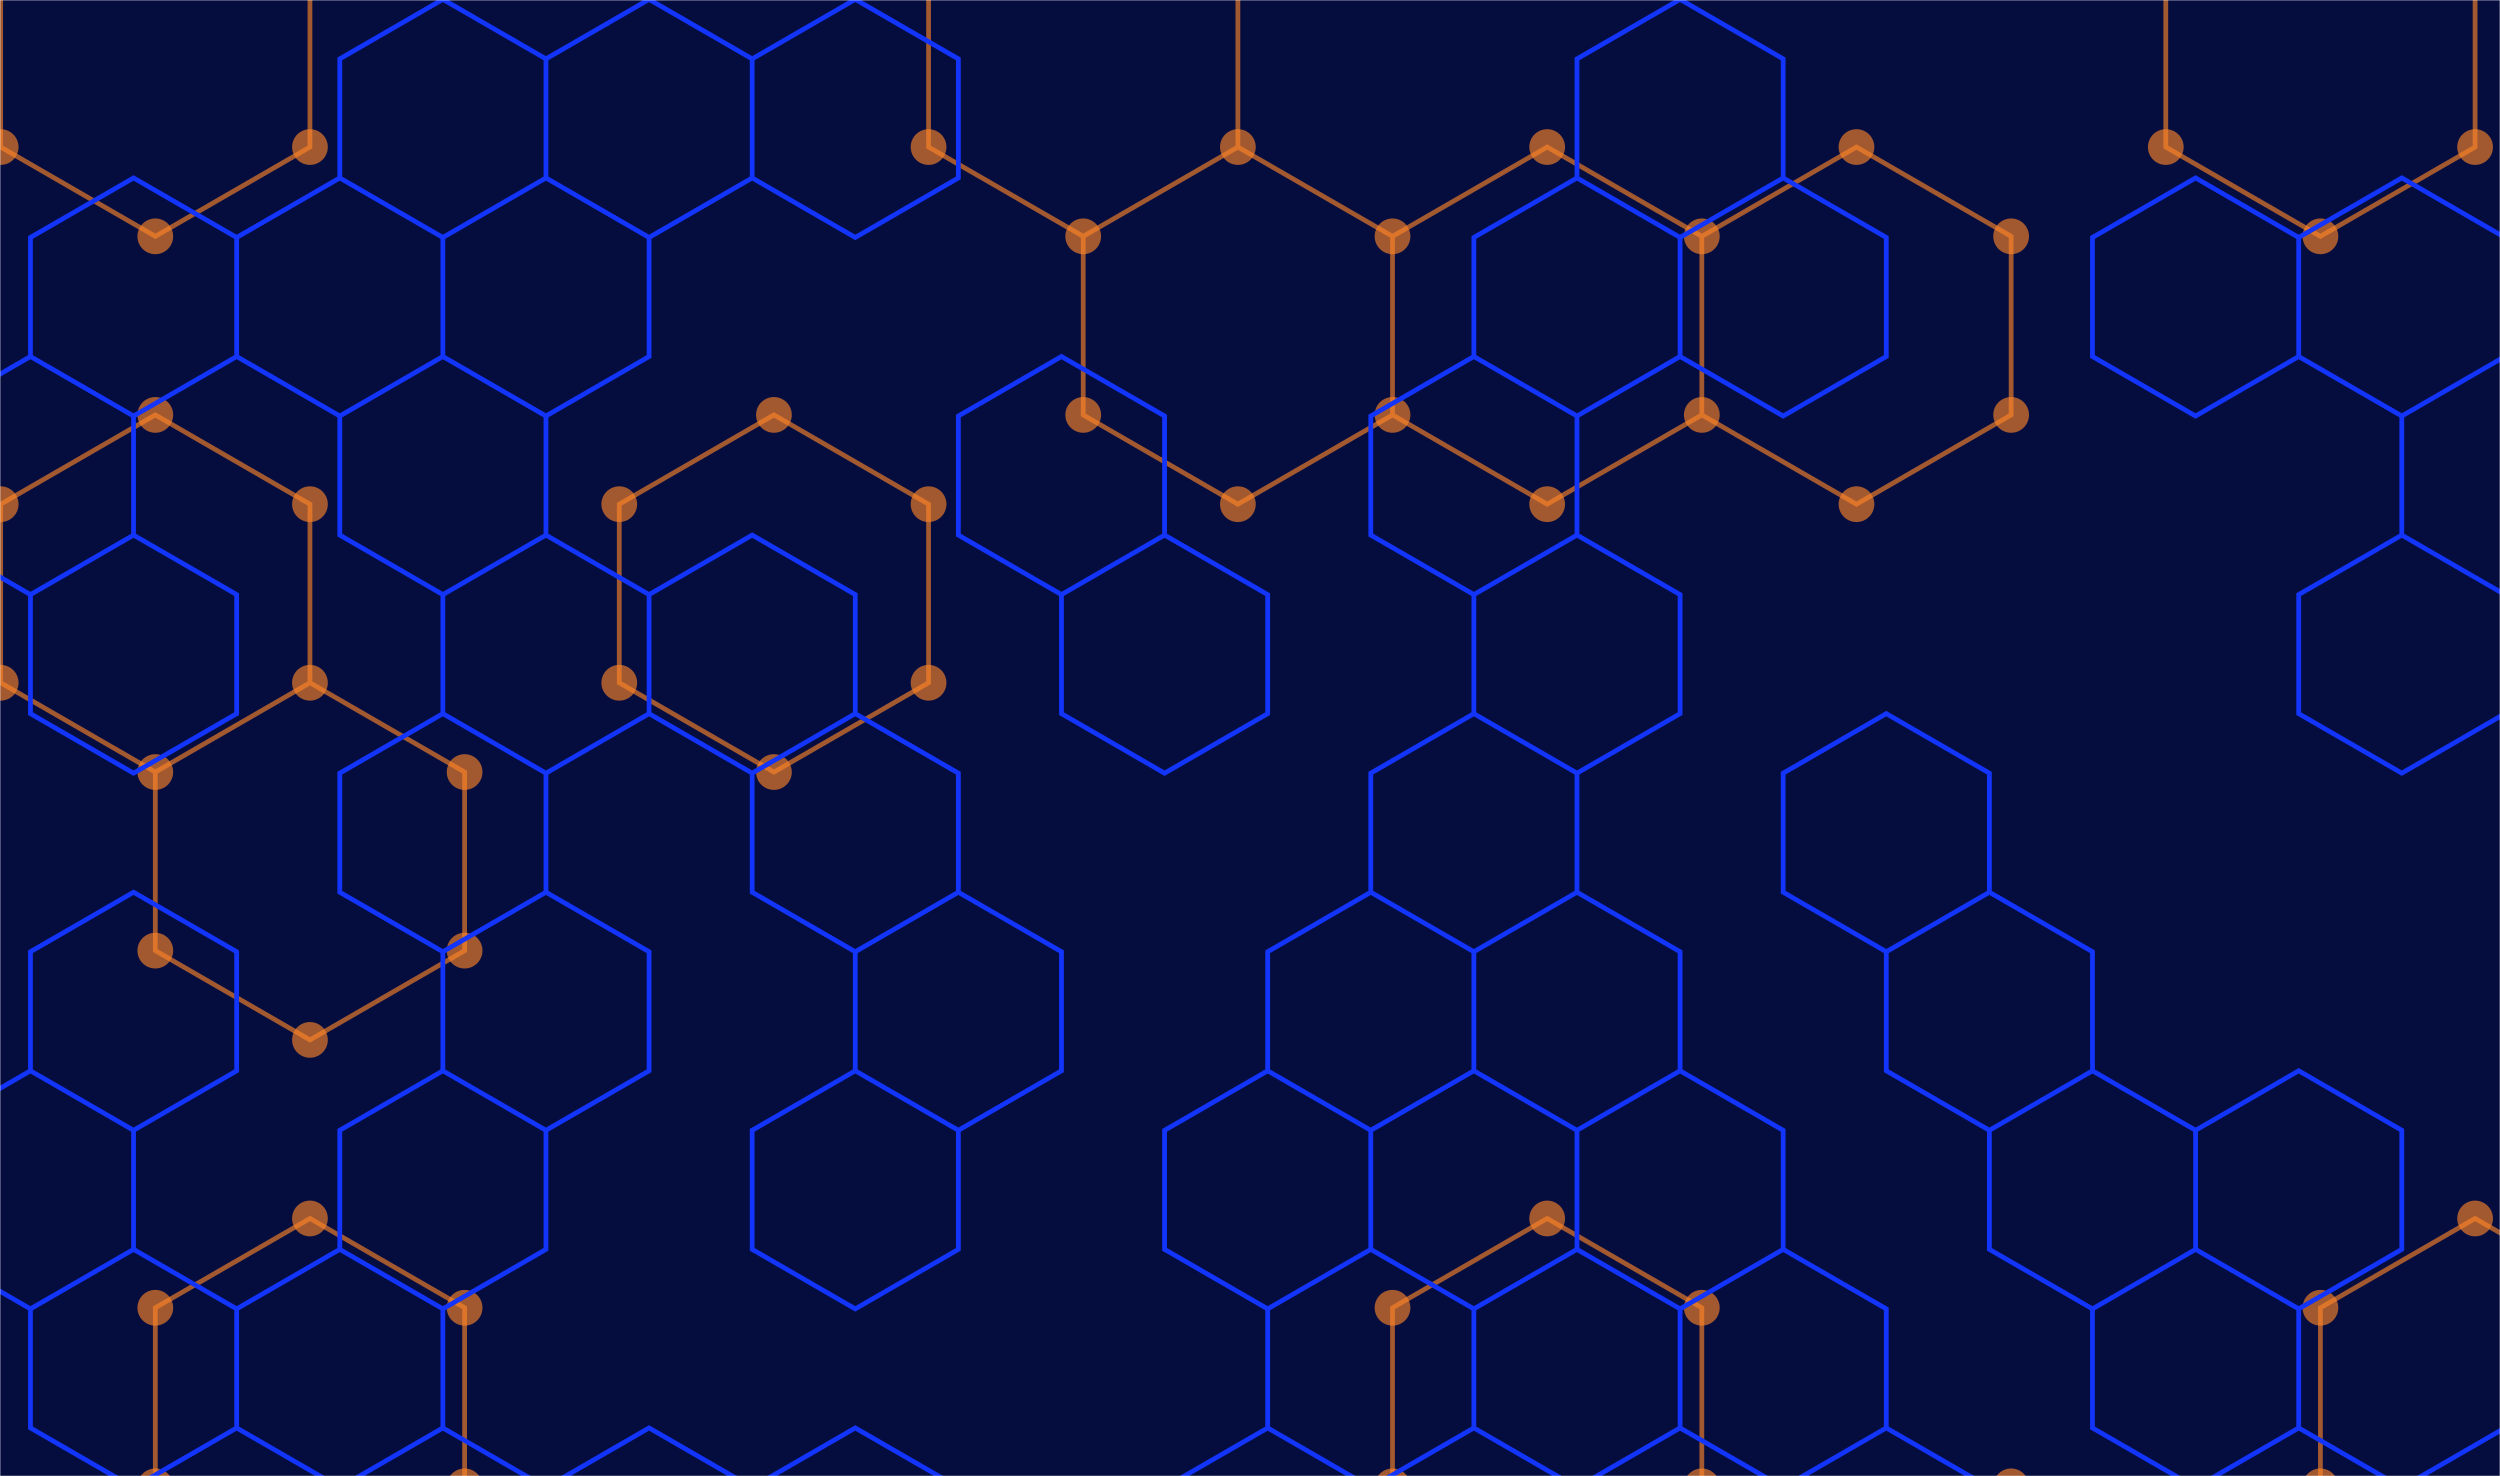 <svg xmlns="http://www.w3.org/2000/svg" version="1.1" xmlns:xlink="http://www.w3.org/1999/xlink" xmlns:svgjs="http://svgjs.dev/svgjs" width="1050" height="620" preserveAspectRatio="none" viewBox="0 0 1050 620"><g mask="url(&quot;#SvgjsMask1015&quot;)" fill="none"><rect width="1050" height="620" x="0" y="0" fill="rgba(5, 13, 63, 1)"></rect><path d="M65.23 -50.74L130.18 -13.24L130.18 61.76L65.23 99.26L0.28 61.76L0.28 -13.24zM65.23 174.26L130.18 211.76L130.18 286.76L65.23 324.26L0.28 286.76L0.28 211.76zM130.18 286.76L195.14 324.26L195.14 399.26L130.18 436.76L65.23 399.26L65.23 324.26zM130.18 511.76L195.14 549.26L195.14 624.26L130.18 661.76L65.23 624.26L65.23 549.26zM195.14 624.26L260.09 661.76L260.09 736.76L195.14 774.26L130.18 736.76L130.18 661.76zM325.05 174.26L390 211.76L390 286.76L325.05 324.26L260.09 286.76L260.09 211.76zM454.95 -50.74L519.91 -13.24L519.91 61.76L454.95 99.26L390 61.76L390 -13.24zM519.91 61.76L584.86 99.26L584.86 174.26L519.91 211.76L454.95 174.26L454.95 99.26zM649.81 61.76L714.77 99.26L714.77 174.26L649.81 211.76L584.86 174.26L584.86 99.26zM649.81 511.76L714.77 549.26L714.77 624.26L649.81 661.76L584.86 624.26L584.86 549.26zM779.72 61.76L844.68 99.26L844.68 174.26L779.72 211.76L714.77 174.26L714.77 99.26zM714.77 624.26L779.72 661.76L779.72 736.76L714.77 774.26L649.81 736.76L649.81 661.76zM844.67 624.26L909.63 661.76L909.63 736.76L844.67 774.26L779.72 736.76L779.72 661.76zM974.58 -50.74L1039.54 -13.24L1039.54 61.76L974.58 99.26L909.63 61.76L909.63 -13.24zM1039.54 511.76L1104.49 549.26L1104.49 624.26L1039.54 661.76L974.58 624.26L974.58 549.26z" stroke="rgba(251, 132, 40, 0.64)" stroke-width="2"></path><path d="M57.73 -50.74 a7.5 7.5 0 1 0 15 0 a7.5 7.5 0 1 0 -15 0zM122.68 -13.24 a7.5 7.5 0 1 0 15 0 a7.5 7.5 0 1 0 -15 0zM122.68 61.76 a7.5 7.5 0 1 0 15 0 a7.5 7.5 0 1 0 -15 0zM57.73 99.26 a7.5 7.5 0 1 0 15 0 a7.5 7.5 0 1 0 -15 0zM-7.22 61.76 a7.5 7.5 0 1 0 15 0 a7.5 7.5 0 1 0 -15 0zM-7.22 -13.24 a7.5 7.5 0 1 0 15 0 a7.5 7.5 0 1 0 -15 0zM57.73 174.26 a7.5 7.5 0 1 0 15 0 a7.5 7.5 0 1 0 -15 0zM122.68 211.76 a7.5 7.5 0 1 0 15 0 a7.5 7.5 0 1 0 -15 0zM122.68 286.76 a7.5 7.5 0 1 0 15 0 a7.5 7.5 0 1 0 -15 0zM57.73 324.26 a7.5 7.5 0 1 0 15 0 a7.5 7.5 0 1 0 -15 0zM-7.22 286.76 a7.5 7.5 0 1 0 15 0 a7.5 7.5 0 1 0 -15 0zM-7.22 211.76 a7.5 7.5 0 1 0 15 0 a7.5 7.5 0 1 0 -15 0zM187.64 324.26 a7.5 7.5 0 1 0 15 0 a7.5 7.5 0 1 0 -15 0zM187.64 399.26 a7.5 7.5 0 1 0 15 0 a7.5 7.5 0 1 0 -15 0zM122.68 436.76 a7.5 7.5 0 1 0 15 0 a7.5 7.5 0 1 0 -15 0zM57.73 399.26 a7.5 7.5 0 1 0 15 0 a7.5 7.5 0 1 0 -15 0zM122.68 511.76 a7.5 7.5 0 1 0 15 0 a7.5 7.5 0 1 0 -15 0zM187.64 549.26 a7.5 7.5 0 1 0 15 0 a7.5 7.5 0 1 0 -15 0zM187.64 624.26 a7.5 7.5 0 1 0 15 0 a7.5 7.5 0 1 0 -15 0zM122.68 661.76 a7.5 7.5 0 1 0 15 0 a7.5 7.5 0 1 0 -15 0zM57.73 624.26 a7.5 7.5 0 1 0 15 0 a7.5 7.5 0 1 0 -15 0zM57.73 549.26 a7.5 7.5 0 1 0 15 0 a7.5 7.5 0 1 0 -15 0zM252.59 661.76 a7.5 7.5 0 1 0 15 0 a7.5 7.5 0 1 0 -15 0zM252.59 736.76 a7.5 7.5 0 1 0 15 0 a7.5 7.5 0 1 0 -15 0zM187.64 774.26 a7.5 7.5 0 1 0 15 0 a7.5 7.5 0 1 0 -15 0zM122.68 736.76 a7.5 7.5 0 1 0 15 0 a7.5 7.5 0 1 0 -15 0zM317.55 174.26 a7.5 7.5 0 1 0 15 0 a7.5 7.5 0 1 0 -15 0zM382.5 211.76 a7.5 7.5 0 1 0 15 0 a7.5 7.5 0 1 0 -15 0zM382.5 286.76 a7.5 7.5 0 1 0 15 0 a7.5 7.5 0 1 0 -15 0zM317.55 324.26 a7.5 7.5 0 1 0 15 0 a7.5 7.5 0 1 0 -15 0zM252.59 286.76 a7.5 7.5 0 1 0 15 0 a7.5 7.5 0 1 0 -15 0zM252.59 211.76 a7.5 7.5 0 1 0 15 0 a7.5 7.5 0 1 0 -15 0zM447.45 -50.74 a7.5 7.5 0 1 0 15 0 a7.5 7.5 0 1 0 -15 0zM512.41 -13.24 a7.5 7.5 0 1 0 15 0 a7.5 7.5 0 1 0 -15 0zM512.41 61.76 a7.5 7.5 0 1 0 15 0 a7.5 7.5 0 1 0 -15 0zM447.45 99.26 a7.5 7.5 0 1 0 15 0 a7.5 7.5 0 1 0 -15 0zM382.5 61.76 a7.5 7.5 0 1 0 15 0 a7.5 7.5 0 1 0 -15 0zM382.5 -13.24 a7.5 7.5 0 1 0 15 0 a7.5 7.5 0 1 0 -15 0zM577.36 99.26 a7.5 7.5 0 1 0 15 0 a7.5 7.5 0 1 0 -15 0zM577.36 174.26 a7.5 7.5 0 1 0 15 0 a7.5 7.5 0 1 0 -15 0zM512.41 211.76 a7.5 7.5 0 1 0 15 0 a7.5 7.5 0 1 0 -15 0zM447.45 174.26 a7.5 7.5 0 1 0 15 0 a7.5 7.5 0 1 0 -15 0zM642.31 61.76 a7.5 7.5 0 1 0 15 0 a7.5 7.5 0 1 0 -15 0zM707.27 99.26 a7.5 7.5 0 1 0 15 0 a7.5 7.5 0 1 0 -15 0zM707.27 174.26 a7.5 7.5 0 1 0 15 0 a7.5 7.5 0 1 0 -15 0zM642.31 211.76 a7.5 7.5 0 1 0 15 0 a7.5 7.5 0 1 0 -15 0zM642.31 511.76 a7.5 7.5 0 1 0 15 0 a7.5 7.5 0 1 0 -15 0zM707.27 549.26 a7.5 7.5 0 1 0 15 0 a7.5 7.5 0 1 0 -15 0zM707.27 624.26 a7.5 7.5 0 1 0 15 0 a7.5 7.5 0 1 0 -15 0zM642.31 661.76 a7.5 7.5 0 1 0 15 0 a7.5 7.5 0 1 0 -15 0zM577.36 624.26 a7.5 7.5 0 1 0 15 0 a7.5 7.5 0 1 0 -15 0zM577.36 549.26 a7.5 7.5 0 1 0 15 0 a7.5 7.5 0 1 0 -15 0zM772.22 61.76 a7.5 7.5 0 1 0 15 0 a7.5 7.5 0 1 0 -15 0zM837.18 99.26 a7.5 7.5 0 1 0 15 0 a7.5 7.5 0 1 0 -15 0zM837.18 174.26 a7.5 7.5 0 1 0 15 0 a7.5 7.5 0 1 0 -15 0zM772.22 211.76 a7.5 7.5 0 1 0 15 0 a7.5 7.5 0 1 0 -15 0zM772.22 661.76 a7.5 7.5 0 1 0 15 0 a7.5 7.5 0 1 0 -15 0zM772.22 736.76 a7.5 7.5 0 1 0 15 0 a7.5 7.5 0 1 0 -15 0zM707.27 774.26 a7.5 7.5 0 1 0 15 0 a7.5 7.5 0 1 0 -15 0zM642.31 736.76 a7.5 7.5 0 1 0 15 0 a7.5 7.5 0 1 0 -15 0zM837.17 624.26 a7.5 7.5 0 1 0 15 0 a7.5 7.5 0 1 0 -15 0zM902.13 661.76 a7.5 7.5 0 1 0 15 0 a7.5 7.5 0 1 0 -15 0zM902.13 736.76 a7.5 7.5 0 1 0 15 0 a7.5 7.5 0 1 0 -15 0zM837.17 774.26 a7.5 7.5 0 1 0 15 0 a7.5 7.5 0 1 0 -15 0zM967.08 -50.74 a7.5 7.5 0 1 0 15 0 a7.5 7.5 0 1 0 -15 0zM1032.04 -13.24 a7.5 7.5 0 1 0 15 0 a7.5 7.5 0 1 0 -15 0zM1032.04 61.76 a7.5 7.5 0 1 0 15 0 a7.5 7.5 0 1 0 -15 0zM967.08 99.26 a7.5 7.5 0 1 0 15 0 a7.5 7.5 0 1 0 -15 0zM902.13 61.76 a7.5 7.5 0 1 0 15 0 a7.5 7.5 0 1 0 -15 0zM902.13 -13.24 a7.5 7.5 0 1 0 15 0 a7.5 7.5 0 1 0 -15 0zM1032.04 511.76 a7.5 7.5 0 1 0 15 0 a7.5 7.5 0 1 0 -15 0zM1096.99 549.26 a7.5 7.5 0 1 0 15 0 a7.5 7.5 0 1 0 -15 0zM1096.99 624.26 a7.5 7.5 0 1 0 15 0 a7.5 7.5 0 1 0 -15 0zM1032.04 661.76 a7.5 7.5 0 1 0 15 0 a7.5 7.5 0 1 0 -15 0zM967.08 624.26 a7.5 7.5 0 1 0 15 0 a7.5 7.5 0 1 0 -15 0zM967.08 549.26 a7.5 7.5 0 1 0 15 0 a7.5 7.5 0 1 0 -15 0z" fill="rgba(251, 132, 40, 0.64)"></path><path d="M56.09 74.73L99.4 99.73L99.4 149.73L56.09 174.73L12.79 149.73L12.79 99.73zM12.79 149.73L56.09 174.73L56.09 224.73L12.79 249.73L-30.51 224.73L-30.51 174.73zM56.09 224.73L99.4 249.73L99.4 299.73L56.09 324.73L12.79 299.73L12.79 249.73zM56.09 374.73L99.4 399.73L99.4 449.73L56.09 474.73L12.79 449.73L12.79 399.73zM12.79 449.73L56.09 474.73L56.09 524.73L12.79 549.73L-30.51 524.73L-30.51 474.73zM56.09 524.73L99.4 549.73L99.4 599.73L56.09 624.73L12.79 599.73L12.79 549.73zM142.7 74.73L186 99.73L186 149.73L142.7 174.73L99.4 149.73L99.4 99.73zM142.7 524.73L186 549.73L186 599.73L142.7 624.73L99.4 599.73L99.4 549.73zM186 -0.27L229.3 24.73L229.3 74.73L186 99.73L142.7 74.73L142.7 24.73zM229.3 74.73L272.61 99.73L272.61 149.73L229.3 174.73L186 149.73L186 99.73zM186 149.73L229.3 174.73L229.3 224.73L186 249.73L142.7 224.73L142.7 174.73zM229.3 224.73L272.61 249.73L272.61 299.73L229.3 324.73L186 299.73L186 249.73zM186 299.73L229.3 324.73L229.3 374.73L186 399.73L142.7 374.73L142.7 324.73zM229.3 374.73L272.61 399.73L272.61 449.73L229.3 474.73L186 449.73L186 399.73zM186 449.73L229.3 474.73L229.3 524.73L186 549.73L142.7 524.73L142.7 474.73zM186 599.73L229.3 624.73L229.3 674.73L186 699.73L142.7 674.73L142.7 624.73zM272.61 -0.27L315.91 24.73L315.91 74.73L272.61 99.73L229.3 74.73L229.3 24.73zM315.91 224.73L359.21 249.73L359.21 299.73L315.91 324.73L272.61 299.73L272.61 249.73zM272.61 599.73L315.91 624.73L315.91 674.73L272.61 699.73L229.3 674.73L229.3 624.73zM359.21 -0.27L402.51 24.73L402.51 74.73L359.21 99.73L315.91 74.73L315.91 24.73zM359.21 299.73L402.51 324.73L402.51 374.73L359.21 399.73L315.91 374.73L315.91 324.73zM402.51 374.73L445.82 399.73L445.82 449.73L402.51 474.73L359.21 449.73L359.21 399.73zM359.21 449.73L402.51 474.73L402.51 524.73L359.21 549.73L315.91 524.73L315.91 474.73zM359.21 599.73L402.51 624.73L402.51 674.73L359.21 699.73L315.91 674.73L315.91 624.73zM445.82 149.73L489.12 174.73L489.12 224.73L445.82 249.73L402.51 224.73L402.51 174.73zM489.12 224.73L532.42 249.73L532.42 299.73L489.12 324.73L445.82 299.73L445.82 249.73zM575.72 374.73L619.02 399.73L619.02 449.73L575.72 474.73L532.42 449.73L532.42 399.73zM532.42 449.73L575.72 474.73L575.72 524.73L532.42 549.73L489.12 524.73L489.12 474.73zM575.72 524.73L619.02 549.73L619.02 599.73L575.72 624.73L532.42 599.73L532.42 549.73zM532.42 599.73L575.72 624.73L575.72 674.73L532.42 699.73L489.12 674.73L489.12 624.73zM662.33 74.73L705.63 99.73L705.63 149.73L662.33 174.73L619.02 149.73L619.02 99.73zM619.02 149.73L662.33 174.73L662.33 224.73L619.02 249.73L575.72 224.73L575.72 174.73zM662.33 224.73L705.63 249.73L705.63 299.73L662.33 324.73L619.02 299.73L619.02 249.73zM619.02 299.73L662.33 324.73L662.33 374.73L619.02 399.73L575.72 374.73L575.72 324.73zM662.33 374.73L705.63 399.73L705.63 449.73L662.33 474.73L619.02 449.73L619.02 399.73zM619.02 449.73L662.33 474.73L662.33 524.73L619.02 549.73L575.72 524.73L575.72 474.73zM662.33 524.73L705.63 549.73L705.63 599.73L662.33 624.73L619.02 599.73L619.02 549.73zM619.02 599.73L662.33 624.73L662.33 674.73L619.02 699.73L575.72 674.73L575.72 624.73zM705.63 -0.27L748.93 24.73L748.93 74.73L705.63 99.73L662.33 74.73L662.33 24.73zM748.93 74.73L792.24 99.73L792.24 149.73L748.93 174.73L705.63 149.73L705.63 99.73zM705.63 449.73L748.93 474.73L748.93 524.73L705.63 549.73L662.33 524.73L662.33 474.73zM748.93 524.73L792.24 549.73L792.24 599.73L748.93 624.73L705.63 599.73L705.63 549.73zM705.63 599.73L748.93 624.73L748.93 674.73L705.63 699.73L662.33 674.73L662.33 624.73zM792.24 299.73L835.54 324.73L835.54 374.73L792.24 399.73L748.93 374.73L748.93 324.73zM835.54 374.73L878.84 399.73L878.84 449.73L835.54 474.73L792.24 449.73L792.24 399.73zM792.24 599.73L835.54 624.73L835.54 674.73L792.24 699.73L748.93 674.73L748.93 624.73zM922.14 74.73L965.45 99.73L965.45 149.73L922.14 174.73L878.84 149.73L878.84 99.73zM878.84 449.73L922.14 474.73L922.14 524.73L878.84 549.73L835.54 524.73L835.54 474.73zM922.14 524.73L965.45 549.73L965.45 599.73L922.14 624.73L878.84 599.73L878.84 549.73zM1008.75 74.73L1052.05 99.73L1052.05 149.73L1008.75 174.73L965.45 149.73L965.45 99.73zM1008.75 224.73L1052.05 249.73L1052.05 299.73L1008.75 324.73L965.45 299.73L965.45 249.73zM965.45 449.73L1008.75 474.73L1008.75 524.73L965.45 549.73L922.14 524.73L922.14 474.73zM965.45 599.73L1008.75 624.73L1008.75 674.73L965.45 699.73L922.14 674.73L922.14 624.73zM1095.35 74.73L1138.65 99.73L1138.65 149.73L1095.35 174.73L1052.05 149.73L1052.05 99.73zM1052.05 149.73L1095.35 174.73L1095.35 224.73L1052.05 249.73L1008.75 224.73L1008.75 174.73zM1095.35 224.73L1138.65 249.73L1138.65 299.73L1095.35 324.73L1052.05 299.73L1052.05 249.73zM1095.35 524.73L1138.65 549.73L1138.65 599.73L1095.35 624.73L1052.05 599.73L1052.05 549.73zM1052.05 599.73L1095.35 624.73L1095.35 674.73L1052.05 699.73L1008.75 674.73L1008.75 624.73z" stroke="rgba(19, 52, 251, 1)" stroke-width="2"></path></g><defs><mask id="SvgjsMask1015"><rect width="1050" height="620" fill="#ffffff"></rect></mask></defs></svg>